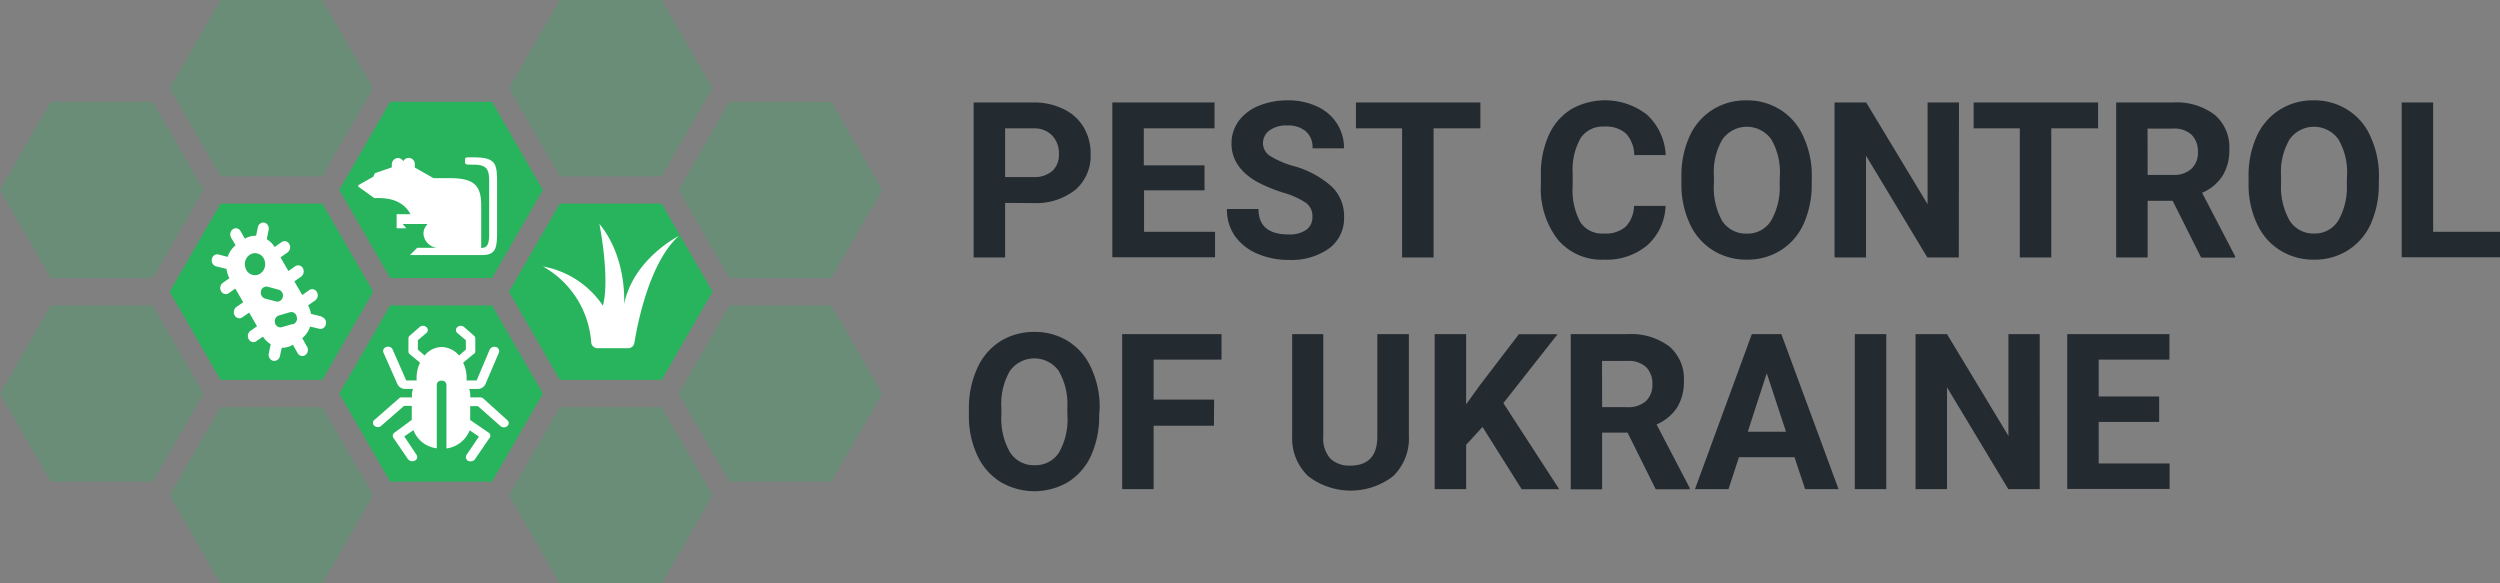 <svg xmlns="http://www.w3.org/2000/svg" viewBox="0 0 294.72 68.78"><rect x="0" y="0" width="294.72" height="68.78" fill="#808080" stroke="none"/><path d="M118.49 23.92v6.43h-3.71V12.08h7a7.87 7.87 0 0 1 3.56.76 5.5 5.5 0 0 1 2.41 2.16 6 6 0 0 1 .82 3.15 5.28 5.28 0 0 1-1.81 4.24 7.49 7.49 0 0 1-5 1.55zm0-3.05h3.32a3.2 3.2 0 0 0 2.24-.71 2.53 2.53 0 0 0 .78-2 3 3 0 0 0-.78-2.17 2.88 2.88 0 0 0-2.15-.86h-3.41zM142 22.44h-7.13v4.89h8.37v3h-12.11V12.08h12.05v3.05h-8.34v4.36H142zM154.72 25.56a1.94 1.94 0 0 0-.74-1.63 9.45 9.45 0 0 0-2.67-1.21 18.48 18.48 0 0 1-3.06-1.25c-2-1.12-3.07-2.63-3.07-4.53a4.49 4.49 0 0 1 .82-2.64 5.49 5.49 0 0 1 2.36-1.82 8.93 8.93 0 0 1 3.46-.65 7.87 7.87 0 0 1 3.44.72 5.39 5.39 0 0 1 2.34 2 5.27 5.27 0 0 1 .84 2.94h-3.71a2.47 2.47 0 0 0-.78-2 3.2 3.2 0 0 0-2.19-.7 3.37 3.37 0 0 0-2.11.59 1.86 1.86 0 0 0-.76 1.53 1.8 1.8 0 0 0 .88 1.5 10.61 10.61 0 0 0 2.61 1.13A11.15 11.15 0 0 1 157 22a4.8 4.8 0 0 1 1.45 3.57 4.42 4.42 0 0 1-1.77 3.72 7.65 7.65 0 0 1-4.76 1.35 9.12 9.12 0 0 1-3.78-.77 6.11 6.11 0 0 1-2.61-2.12 5.45 5.45 0 0 1-.89-3.11h3.72q0 3 3.56 3a3.49 3.49 0 0 0 2.07-.54 1.82 1.82 0 0 0 .73-1.54zM174.52 15.13H169v15.22h-3.71V15.13h-5.44v-3.05h14.67zM196.35 24.27a6.51 6.51 0 0 1-2.15 4.64 7.46 7.46 0 0 1-5.1 1.7 6.75 6.75 0 0 1-5.45-2.36 9.84 9.84 0 0 1-2-6.5v-1.12a11 11 0 0 1 .91-4.64 6.9 6.9 0 0 1 2.61-3.08 8.06 8.06 0 0 1 9 .62 6.94 6.94 0 0 1 2.2 4.75h-3.71a3.8 3.8 0 0 0-1-2.56 3.57 3.57 0 0 0-2.54-.8 3.15 3.15 0 0 0-2.78 1.35 7.62 7.62 0 0 0-.94 4.18v1.38a8.17 8.17 0 0 0 .88 4.33 3.07 3.07 0 0 0 2.79 1.37 3.6 3.6 0 0 0 2.56-.79 3.61 3.61 0 0 0 1-2.47zM213.58 21.63a11.24 11.24 0 0 1-.94 4.73 7.12 7.12 0 0 1-2.7 3.14 7.3 7.3 0 0 1-4 1.11 7.38 7.38 0 0 1-4-1.1 7.14 7.14 0 0 1-2.72-3.11 10.8 10.8 0 0 1-1-4.67v-.9a11.17 11.17 0 0 1 .95-4.74 7.19 7.19 0 0 1 2.71-3.15 7.35 7.35 0 0 1 4-1.11 7.26 7.26 0 0 1 4 1.11 7 7 0 0 1 2.71 3.15 10.86 10.86 0 0 1 1 4.73zm-3.76-.83a7.72 7.72 0 0 0-1-4.36 3.53 3.53 0 0 0-5.77 0 7.59 7.59 0 0 0-1 4.31v.89A8 8 0 0 0 203 26a3.31 3.31 0 0 0 2.92 1.54A3.25 3.25 0 0 0 208.8 26a7.88 7.88 0 0 0 1-4.34zM230.92 30.35h-3.71l-7.23-12v12h-3.71V12.08H220l7.24 12v-12h3.7zM247.34 15.13h-5.52v15.22h-3.71V15.13h-5.44v-3.05h14.67zM256.13 23.67h-2.95v6.68h-3.71V12.08h6.69a7.42 7.42 0 0 1 4.92 1.45 5 5 0 0 1 1.73 4.07 5.75 5.75 0 0 1-.8 3.13 5.4 5.4 0 0 1-2.41 2l3.89 7.47v.17h-4zm-2.95-3.05h3a3 3 0 0 0 2.16-.72 2.58 2.58 0 0 0 .77-2 2.77 2.77 0 0 0-.73-2 3 3 0 0 0-2.21-.74h-3zM280.43 21.63a11.25 11.25 0 0 1-.93 4.73 7.12 7.12 0 0 1-2.7 3.14 7.3 7.3 0 0 1-4 1.11 7.38 7.38 0 0 1-4-1.1 7.14 7.14 0 0 1-2.72-3.11 10.8 10.8 0 0 1-1-4.67v-.9a11.17 11.17 0 0 1 .95-4.74 7.19 7.19 0 0 1 2.71-3.15 7.35 7.35 0 0 1 4-1.11 7.26 7.26 0 0 1 4 1.11 7 7 0 0 1 2.71 3.15 11 11 0 0 1 1 4.73zm-3.75-.83a7.72 7.72 0 0 0-1-4.36 3.53 3.53 0 0 0-5.77 0 7.59 7.59 0 0 0-1 4.31v.89a8 8 0 0 0 1 4.35 3.31 3.31 0 0 0 2.92 1.54 3.25 3.25 0 0 0 2.83-1.53 7.88 7.88 0 0 0 1-4.34zM286.84 27.33h7.88v3h-11.59V12.08h3.71zM129.58 48.94a11.24 11.24 0 0 1-.94 4.73 7.18 7.18 0 0 1-2.7 3.14 7.85 7.85 0 0 1-8 0 7.2 7.2 0 0 1-2.72-3.11 10.83 10.83 0 0 1-1-4.67v-.9a11.25 11.25 0 0 1 1-4.75 7.24 7.24 0 0 1 2.71-3.15 7.43 7.43 0 0 1 4-1.1 7.34 7.34 0 0 1 4 1.1 7.11 7.11 0 0 1 2.71 3.15 11 11 0 0 1 1 4.73zm-3.76-.83a7.78 7.78 0 0 0-1-4.37 3.54 3.54 0 0 0-5.77 0 7.65 7.65 0 0 0-1 4.32v.89a7.91 7.91 0 0 0 1 4.34 3.29 3.29 0 0 0 2.92 1.55 3.26 3.26 0 0 0 2.87-1.49 7.83 7.83 0 0 0 1-4.34zM143.11 50.19H136v7.47h-3.71V39.39H144v3h-8v4.72h7.13zM166.09 39.39v12a6.2 6.2 0 0 1-1.86 4.75 8.22 8.22 0 0 1-10 0 6.11 6.11 0 0 1-1.9-4.66V39.39H156v12.06a3.54 3.54 0 0 0 .84 2.62 3.25 3.25 0 0 0 2.35.82q3.13 0 3.18-3.34V39.39zM174.77 50.33l-1.93 2.11v5.22h-3.71V39.39h3.71v8.28l1.63-2.27 4.59-6h4.56l-6.39 8.12 6.58 10.15h-4.42zM191.87 51h-3v6.69h-3.7v-18.3h6.69a7.52 7.52 0 0 1 4.92 1.44 5 5 0 0 1 1.73 4.08 5.75 5.75 0 0 1-.8 3.13 5.5 5.5 0 0 1-2.42 2l3.9 7.47v.17h-4zm-3-3h3a3.07 3.07 0 0 0 2.16-.71 2.64 2.64 0 0 0 .77-2 2.75 2.75 0 0 0-.73-2 3 3 0 0 0-2.21-.74h-3zM211.55 53.9H205l-1.23 3.76h-3.95l6.7-18.27H210l6.74 18.27h-3.94zm-5.51-3h4.51l-2.27-6.9zM222.37 57.66h-3.71V39.39h3.71zM240.46 57.66h-3.71l-7.22-12v12h-3.71V39.39h3.71l7.24 12v-12h3.69zM254.54 49.74h-7.13v4.9h8.36v3H243.7V39.39h12.05v3h-8.34v4.35h7.13z" fill="#232a30"/><path d="M24 22.39l-6 10.39H6L0 22.39 6 12h12z" style="isolation:isolate" fill="#27b45d" opacity=".25"/><path d="M44 34.39l-6 10.39H26l-6-10.39L26 24h12z" fill="#27b45d"/><path d="M24 46.39l-6 10.39H6L0 46.39 6 36h12zM44 58.39l-6 10.39H26l-6-10.39L26 48h12z" style="isolation:isolate" fill="#27b45d" opacity=".25"/><path d="M64 22.39l-6 10.39H46l-6-10.39L46 12h12z" fill="#27b45d"/><path d="M44 10.39l-6 10.39H26l-6-10.39L26 0h12z" style="isolation:isolate" fill="#27b45d" opacity=".25"/><path d="M64 46.39l-6 10.39H46l-6-10.39L46 36h12zM84 34.39l-6 10.39H66l-6-10.39L66 24h12z" fill="#27b45d"/><path d="M84 58.39l-6 10.39H66l-6-10.39L66 48h12zM104 22.39l-6 10.39H86l-6-10.39L86 12h12zM84 10.39l-6 10.39H66l-6-10.39L66 0h12zM104 46.39l-6 10.39H86l-6-10.39L86 36h12z" style="isolation:isolate" fill="#27b45d" opacity=".25"/><path d="M73.57 35.89s.42-5.45-2.91-9.5c0 0 1.27 6.33.42 9.65A10.85 10.85 0 0 0 64 31.41a11.16 11.16 0 0 1 5.7 9 .75.75 0 0 0 .8.64H74a.75.75 0 0 0 .78-.6c.35-2.16 1.76-9.52 5.23-12.62-.01-.01-5.38 2.71-6.44 8.06zM30.31 32.42a1.19 1.19 0 0 1-1.41-1 1.3 1.3 0 0 1 .91-1.55 1.19 1.19 0 0 1 1.42 1 1.31 1.31 0 0 1-.92 1.55zm.94 2.78a.73.73 0 0 1-.49-.86.66.66 0 0 1 .79-.54l1.3.35a.72.72 0 0 1 .49.86.67.67 0 0 1-.5.53.71.71 0 0 1-.29 0zm3.23 3l-1.3.38a.65.65 0 0 1-.76-.52.71.71 0 0 1 .46-.87l1.29-.38a.64.64 0 0 1 .8.5.72.72 0 0 1-.49.94zm3.41-.9l-1.23-.3a3.18 3.18 0 0 0-.34-1l.83-.58a.75.75 0 0 0 .2-1 .61.61 0 0 0-.89-.22l-.83.58-.93-1.61.8-.56a.77.77 0 0 0 .2-1 .62.62 0 0 0-.9-.22l-.8.56-.93-1.61.83-.58a.77.77 0 0 0 .2-1 .62.62 0 0 0-.9-.22l-.83.58a2.7 2.7 0 0 0-.92-.92l.22-1.1a.72.72 0 0 0-.49-.85.66.66 0 0 0-.78.54l-.21 1a2.45 2.45 0 0 0-1.32.35l-.52-.9a.62.62 0 0 0-.9-.22.77.77 0 0 0-.2 1l.52.9a2.92 2.92 0 0 0-.93 1.36L25.75 30a.64.64 0 0 0-.77.54.72.72 0 0 0 .49.86l1.23.3a3.14 3.14 0 0 0 .35 1.1l-.78.54a.77.77 0 0 0-.2 1 .64.64 0 0 0 .69.32.67.67 0 0 0 .21-.1l.77-.54.93 1.61-.8.56a.77.77 0 0 0-.2 1 .64.64 0 0 0 .69.32.67.67 0 0 0 .21-.1l.8-.56.93 1.61-.77.54a.75.75 0 0 0-.2 1 .62.62 0 0 0 .68.32.58.58 0 0 0 .21-.1l.78-.54a2.89 2.89 0 0 0 .91.9l-.22 1.09a.72.72 0 0 0 .49.86.66.66 0 0 0 .28 0A.71.71 0 0 0 33 42l.21-1a2.46 2.46 0 0 0 1.32-.36l.56 1a.64.64 0 0 0 .69.32.67.67 0 0 0 .21-.1.75.75 0 0 0 .2-1l-.56-1a3 3 0 0 0 .93-1.36l1.09.26a.5.5 0 0 0 .27 0 .68.68 0 0 0 .5-.55.71.71 0 0 0-.53-.86zM47 47l-2.86 2.5a.44.44 0 0 0 0 .7.61.61 0 0 0 .8 0l2.69-2.35h.91v1.65L46.51 51a.44.44 0 0 0-.11.65l1.71 2.5a.66.66 0 0 0 .8.15.46.46 0 0 0 .18-.7l-1.43-2.15 1.08-.74a3.36 3.36 0 0 0 2.75 2.14v-7.47a.5.5 0 0 1 .57-.5.51.51 0 0 1 .57.5v7.49a3.43 3.43 0 0 0 2.74-2.14l1.09.74L55 53.62a.5.5 0 0 0 .17.7.67.67 0 0 0 .8-.15l1.71-2.5a.43.43 0 0 0-.08-.67l-2.17-1.49v-1.63h.91L59 50.23a.61.61 0 0 0 .8 0 .44.44 0 0 0 0-.7L57 47a.55.55 0 0 0-.4-.15h-1.17a2.31 2.31 0 0 0-.12-1h1a1 1 0 0 0 .91-.55l1.6-3.74a.51.51 0 0 0-.34-.65.63.63 0 0 0-.75.3l-1.54 3.64H55a4.09 4.09 0 0 0-.4-2.09l1.2-1a.37.37 0 0 0 .23-.35v-1.5a.44.44 0 0 0-.17-.35l-1.14-1a.61.61 0 0 0-.8 0 .44.44 0 0 0 0 .7l1 .85v1.1l-.8.7a2.76 2.76 0 0 0-2.06-1 2.63 2.63 0 0 0-2 1l-.8-.7v-1.1l1-.85a.44.44 0 0 0 0-.7.61.61 0 0 0-.8 0l-1.14 1a.41.41 0 0 0-.17.35v1.5a.41.41 0 0 0 .17.35l1.2 1a4.09 4.09 0 0 0-.4 2.09h-1.23l-1.6-3.64a.58.58 0 0 0-.75-.3.49.49 0 0 0-.34.65l1.66 3.74a1 1 0 0 0 .91.55h.92a2.31 2.31 0 0 0-.12 1h-1.14A.48.48 0 0 0 47 47zM48.33 30.07l.86-.86h2.26a1.81 1.81 0 0 1-1.53-1.67 1.57 1.57 0 0 1 .45-1.08v-.05h-2.89l.42.5h-1.14v-1.66h1.63c-.76-1.43-2.24-2-4.25-1.89L42.24 22v-.17l1.77-1 .18-.41 2-.69v-.34a.75.75 0 0 1 .73-.76.71.71 0 0 1 .62.38.72.72 0 0 1 1.36.38v.36L51.1 21H53c2.85 0 3.75.82 3.73 3.29v4.94c.94 0 .94-.82.94-2.06v-5.33c0-1.64 0-2.43-1.85-2.43-1 0-1 0-1-.45s0-.41 1-.41c2.78 0 2.78.83 2.78 3.29v5.35c0 2.06-.11 2.89-1.85 2.88z" fill="#fff"/></svg>